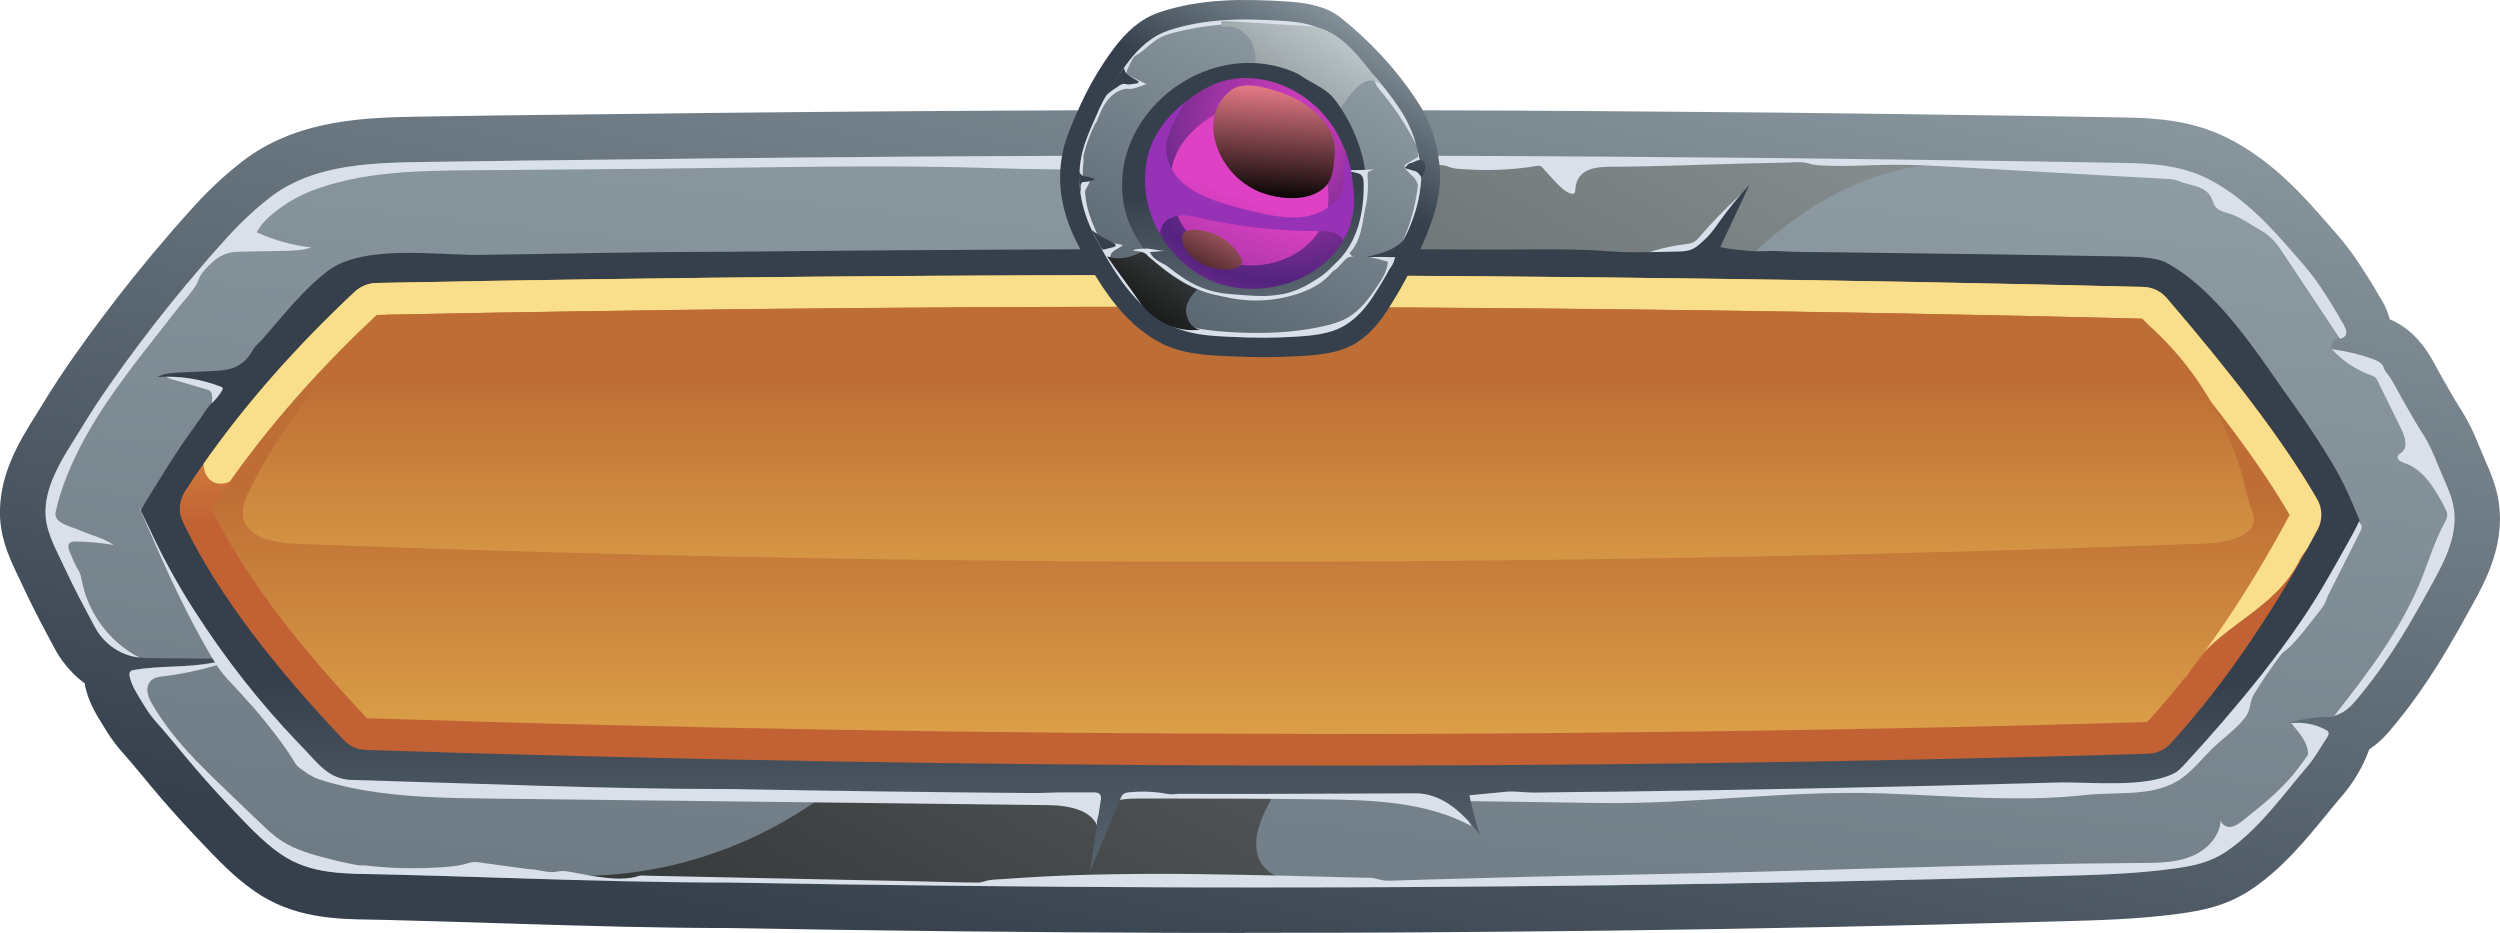 <?xml version="1.0" encoding="UTF-8"?>
<svg xmlns="http://www.w3.org/2000/svg" xmlns:xlink="http://www.w3.org/1999/xlink" viewBox="0 0 481.55 179.7">
  <defs>
    <style>
      .cls-1 {
        fill: #f9df8c;
      }

      .cls-2 {
        fill: #9732b7;
        mix-blend-mode: multiply;
      }

      .cls-3 {
        fill: url(#_ÂÁ_Ï_ÌÌ_È_ËÂÌÚ_17-11);
      }

      .cls-4 {
        fill: url(#_ÂÁ_Ï_ÌÌ_È_ËÂÌÚ_17-10);
      }

      .cls-5 {
        fill: url(#_ÂÁ_Ï_ÌÌ_È_ËÂÌÚ_7);
      }

      .cls-6 {
        fill: url(#_ÂÁ_Ï_ÌÌ_È_ËÂÌÚ_5);
      }

      .cls-7 {
        fill: url(#_ÂÁ_Ï_ÌÌ_È_ËÂÌÚ_4);
      }

      .cls-8 {
        fill: #d9e0ea;
      }

      .cls-9 {
        isolation: isolate;
      }

      .cls-10 {
        fill: url(#_ÂÁ_Ï_ÌÌ_È_ËÂÌÚ_2);
      }

      .cls-10, .cls-11, .cls-12, .cls-13 {
        mix-blend-mode: screen;
      }

      .cls-11 {
        fill: url(#_ÂÁ_Ï_ÌÌ_È_ËÂÌÚ_3);
      }

      .cls-12 {
        fill: url(#_ÂÁ_Ï_ÌÌ_È_ËÂÌÚ_2-2);
      }

      .cls-13 {
        fill: url(#_ÂÁ_Ï_ÌÌ_È_ËÂÌÚ_3-2);
      }

      .cls-14 {
        fill: url(#_ÂÁ_Ï_ÌÌ_È_ËÂÌÚ_17-6);
      }

      .cls-15 {
        fill: url(#_ÂÁ_Ï_ÌÌ_È_ËÂÌÚ_17-7);
      }

      .cls-16 {
        fill: url(#_ÂÁ_Ï_ÌÌ_È_ËÂÌÚ_17-8);
      }

      .cls-17 {
        fill: url(#_ÂÁ_Ï_ÌÌ_È_ËÂÌÚ_17-5);
      }

      .cls-18 {
        fill: url(#_ÂÁ_Ï_ÌÌ_È_ËÂÌÚ_17-9);
      }

      .cls-19 {
        fill: url(#_ÂÁ_Ï_ÌÌ_È_ËÂÌÚ_17-2);
      }

      .cls-20 {
        fill: url(#_ÂÁ_Ï_ÌÌ_È_ËÂÌÚ_17-3);
      }

      .cls-21 {
        fill: url(#_ÂÁ_Ï_ÌÌ_È_ËÂÌÚ_17-4);
      }

      .cls-22 {
        fill: url(#_ÂÁ_Ï_ÌÌ_È_ËÂÌÚ_12-2);
      }

      .cls-23 {
        fill: url(#_ÂÁ_Ï_ÌÌ_È_ËÂÌÚ_12);
      }

      .cls-24 {
        fill: url(#_ÂÁ_Ï_ÌÌ_È_ËÂÌÚ_17);
      }
    </style>
    <linearGradient id="_ÂÁ_Ï_ÌÌ_È_ËÂÌÚ_17" data-name="¡ÂÁ˚ÏˇÌÌ˚È „‡‰ËÂÌÚ 17" x1="276.92" y1="-64.98" x2="219.53" y2="195.91" gradientUnits="userSpaceOnUse">
      <stop offset="0" stop-color="#9eacb3"/>
      <stop offset="1" stop-color="#35404c"/>
    </linearGradient>
    <linearGradient id="_ÂÁ_Ï_ÌÌ_È_ËÂÌÚ_17-2" data-name="¡ÂÁ˚ÏˇÌÌ˚È „‡‰ËÂÌÚ 17" x1="260.01" y1="-75.78" x2="196.67" y2="500.43" xlink:href="#_ÂÁ_Ï_ÌÌ_È_ËÂÌÚ_17"/>
    <linearGradient id="_ÂÁ_Ï_ÌÌ_È_ËÂÌÚ_2" data-name="¡ÂÁ˚ÏˇÌÌ˚È „‡‰ËÂÌÚ 2" x1="435.74" y1="-234.84" x2="100.31" y2="354.4" gradientUnits="userSpaceOnUse">
      <stop offset="0" stop-color="#dae6e9"/>
      <stop offset="1" stop-color="#000"/>
    </linearGradient>
    <linearGradient id="_ÂÁ_Ï_ÌÌ_È_ËÂÌÚ_17-3" data-name="¡ÂÁ˚ÏˇÌÌ˚È „‡‰ËÂÌÚ 17" x1="240.83" y1="243.22" x2="240.83" y2="131.46" xlink:href="#_ÂÁ_Ï_ÌÌ_È_ËÂÌÚ_17"/>
    <linearGradient id="_ÂÁ_Ï_ÌÌ_È_ËÂÌÚ_7" data-name="¡ÂÁ˚ÏˇÌÌ˚È „‡‰ËÂÌÚ 7" x1="240.87" y1="48.32" x2="240.87" y2="100.64" gradientUnits="userSpaceOnUse">
      <stop offset="0" stop-color="#f6cb51"/>
      <stop offset="1" stop-color="#c26234"/>
    </linearGradient>
    <linearGradient id="_ÂÁ_Ï_ÌÌ_È_ËÂÌÚ_12" data-name="¡ÂÁ˚ÏˇÌÌ˚È „‡‰ËÂÌÚ 12" x1="240.87" y1="186.88" x2="240.87" y2="94.76" gradientUnits="userSpaceOnUse">
      <stop offset="0" stop-color="#f6cf5a"/>
      <stop offset="1" stop-color="#be6e35"/>
    </linearGradient>
    <linearGradient id="_ÂÁ_Ï_ÌÌ_È_ËÂÌÚ_12-2" data-name="¡ÂÁ˚ÏˇÌÌ˚È „‡‰ËÂÌÚ 12" x1="240.44" y1="156.44" x2="240.44" y2="73.63" xlink:href="#_ÂÁ_Ï_ÌÌ_È_ËÂÌÚ_12"/>
    <linearGradient id="_ÂÁ_Ï_ÌÌ_È_ËÂÌÚ_17-4" data-name="¡ÂÁ˚ÏˇÌÌ˚È „‡‰ËÂÌÚ 17" x1="263.61" y1="-4.08" x2="245.57" y2="26.39" xlink:href="#_ÂÁ_Ï_ÌÌ_È_ËÂÌÚ_17"/>
    <linearGradient id="_ÂÁ_Ï_ÌÌ_È_ËÂÌÚ_17-5" data-name="¡ÂÁ˚ÏˇÌÌ˚È „‡‰ËÂÌÚ 17" x1="263.94" y1="-8.59" x2="205.87" y2="99.13" xlink:href="#_ÂÁ_Ï_ÌÌ_È_ËÂÌÚ_17"/>
    <linearGradient id="_ÂÁ_Ï_ÌÌ_È_ËÂÌÚ_17-6" data-name="¡ÂÁ˚ÏˇÌÌ˚È „‡‰ËÂÌÚ 17" x1="248.97" y1="-.33" x2="249.26" y2="27.66" gradientTransform="translate(7.55 1.93) rotate(.94) scale(1.06 1) skewX(1.83)" xlink:href="#_ÂÁ_Ï_ÌÌ_È_ËÂÌÚ_17"/>
    <linearGradient id="_ÂÁ_Ï_ÌÌ_È_ËÂÌÚ_17-7" data-name="¡ÂÁ˚ÏˇÌÌ˚È „‡‰ËÂÌÚ 17" x1="212.22" y1="11.46" x2="212.48" y2="36.66" xlink:href="#_ÂÁ_Ï_ÌÌ_È_ËÂÌÚ_17"/>
    <linearGradient id="_ÂÁ_Ï_ÌÌ_È_ËÂÌÚ_17-8" data-name="¡ÂÁ˚ÏˇÌÌ˚È „‡‰ËÂÌÚ 17" x1="266.54" y1="1.73" x2="266.88" y2="33.98" xlink:href="#_ÂÁ_Ï_ÌÌ_È_ËÂÌÚ_17"/>
    <linearGradient id="_ÂÁ_Ï_ÌÌ_È_ËÂÌÚ_17-9" data-name="¡ÂÁ˚ÏˇÌÌ˚È „‡‰ËÂÌÚ 17" x1="223.26" y1="4.85" x2="218.84" y2="12.52" xlink:href="#_ÂÁ_Ï_ÌÌ_È_ËÂÌÚ_17"/>
    <linearGradient id="_ÂÁ_Ï_ÌÌ_È_ËÂÌÚ_17-10" data-name="¡ÂÁ˚ÏˇÌÌ˚È „‡‰ËÂÌÚ 17" x1="215.54" y1="10.41" x2="209.49" y2="33.23" xlink:href="#_ÂÁ_Ï_ÌÌ_È_ËÂÌÚ_17"/>
    <linearGradient id="_ÂÁ_Ï_ÌÌ_È_ËÂÌÚ_2-2" data-name="¡ÂÁ˚ÏˇÌÌ˚È „‡‰ËÂÌÚ 2" x1="261.4" y1="-5.55" x2="213.06" y2="67.64" xlink:href="#_ÂÁ_Ï_ÌÌ_È_ËÂÌÚ_2"/>
    <linearGradient id="_ÂÁ_Ï_ÌÌ_È_ËÂÌÚ_17-11" data-name="¡ÂÁ˚ÏˇÌÌ˚È „‡‰ËÂÌÚ 17" x1="241.66" y1="98.6" x2="239.7" y2="36.8" xlink:href="#_ÂÁ_Ï_ÌÌ_È_ËÂÌÚ_17"/>
    <radialGradient id="_ÂÁ_Ï_ÌÌ_È_ËÂÌÚ_5" data-name="¡ÂÁ˚ÏˇÌÌ˚È „‡‰ËÂÌÚ 5" cx="248.02" cy="23.71" fx="248.02" fy="23.71" r="45.26" gradientUnits="userSpaceOnUse">
      <stop offset="0" stop-color="#df41c4"/>
      <stop offset=".68" stop-color="#53247e"/>
      <stop offset=".72" stop-color="#5b2582"/>
      <stop offset=".79" stop-color="#732a8e"/>
      <stop offset=".87" stop-color="#9932a1"/>
      <stop offset=".97" stop-color="#ce3dbb"/>
      <stop offset="1" stop-color="#df41c4"/>
    </radialGradient>
    <linearGradient id="_ÂÁ_Ï_ÌÌ_È_ËÂÌÚ_4" data-name="¡ÂÁ˚ÏˇÌÌ˚È „‡‰ËÂÌÚ 4" x1="242.29" y1="32.23" x2="218.04" y2="96.06" gradientUnits="userSpaceOnUse">
      <stop offset=".09" stop-color="#df41c4"/>
      <stop offset=".68" stop-color="#53247e"/>
      <stop offset=".72" stop-color="#5b2582"/>
      <stop offset=".79" stop-color="#732a8e"/>
      <stop offset=".87" stop-color="#9932a1"/>
      <stop offset=".97" stop-color="#ce3dbb"/>
      <stop offset="1" stop-color="#df41c4"/>
    </linearGradient>
    <linearGradient id="_ÂÁ_Ï_ÌÌ_È_ËÂÌÚ_3" data-name="¡ÂÁ˚ÏˇÌÌ˚È „‡‰ËÂÌÚ 3" x1="246.15" y1="15.45" x2="244.6" y2="38.85" gradientUnits="userSpaceOnUse">
      <stop offset="0" stop-color="#f3818f"/>
      <stop offset="1" stop-color="#000"/>
    </linearGradient>
    <linearGradient id="_ÂÁ_Ï_ÌÌ_È_ËÂÌÚ_3-2" data-name="¡ÂÁ˚ÏˇÌÌ˚È „‡‰ËÂÌÚ 3" x1="239.03" y1="37.07" x2="227.89" y2="58.92" xlink:href="#_ÂÁ_Ï_ÌÌ_È_ËÂÌÚ_3"/>
  </defs>
  <g class="cls-9">
    <g id="Layer_2">
      <g id="Layer_1-2" data-name="Layer_1">
        <g>
          <g>
            <path class="cls-24" d="M239.79,179.7c-4.77,0-9.54,0-14.31-.02-28.51-.1-57.09-.41-84.94-.92h-.16c-6.26,0-13.07-.09-20.65-.26-7.98-.18-15.98-.43-23.97-.68-7.37-.23-14.75-.46-22.11-.64l-2.12-.04c-6.7-.1-15.04-.22-22.62-5.56-3.87-2.71-7.04-6.06-9.84-9.01l-1.91-2.02c-2.79-2.96-5.49-6-8-9.02l-1.38-1.66c-1.51-1.82-3.01-3.63-4.59-5.4-1.48-1.71-2.51-3.35-3.34-4.74l-.4-.65c-1.03-1.68-2.44-3.98-3.07-7.02-.03-.15-.05-.29-.07-.43-.81-.6-1.58-1.26-2.3-1.99-1.4-1.44-2.5-2.93-3.37-4.52l-.37-.69c-1.94-3.62-3.94-7.37-5.75-11.28-.26-.58-.54-1.15-.82-1.73-1.48-3.05-3.32-6.84-3.65-11.2-.04-.39-.05-.76-.05-1.16-.07-3.32.63-6.76,2.07-10.22,1.4-3.43,3.33-6.5,5.04-9.21.45-.72.9-1.42,1.31-2.12,3.75-6.17,7.94-11.91,11.17-16.22,4.01-5.37,8.38-10.8,12.97-16.11.81-.96,1.65-1.92,2.49-2.85,2.99-3.44,6.54-7.27,11.44-11.1,10.77-8.43,24.4-8.62,35.35-8.78l1.04-.02c9.53-.16,18.9-.26,28.29-.37l11.33-.13c5.65-.08,11.31-.14,16.98-.2l16.97-.16,16.98-.14,16.92-.1,16.94-.08,16.91-.04c5.63-.02,11.26-.02,16.92-.02s11.26,0,16.9.02c5.58,0,11.22.02,16.85.04l16.83.06,16.85.1c5.62.04,11.23.08,16.84.14l16.75.14c5.64.06,11.24.12,16.85.2,5.05.06,10.14.13,15.23.2l18.26.26c5.6.08,11.19.18,16.76.28,5.59.1,12.08.46,18.53,3.34.84.37,1.74.82,2.65,1.32,6.87,3.79,12.1,9.19,15.88,13.46l.68.77c.74.83,1.48,1.66,2.2,2.51,2,2.24,3.65,4.34,5.05,6.45,1.44,2.17,2.67,4.14,3.77,6.05l.21.34c.6.97,1.52,2.44,2.04,4.41.02.07.04.14.06.22,2.27.93,4.89,2.74,7.21,6.21.77,1.15,1.36,2.25,1.88,3.21.22.42.44.83.68,1.24l.82,1.44c1.13,1.98,2.19,3.85,3.33,5.62,1.62,2.56,2.71,5.22,3.5,7.18.18.41,1.02,2.4,1.02,2.4.81,1.85,1.72,3.94,2.28,6.44,2.02,9-2.33,16.81-4.92,21.47l-.43.79c-.51.93-1.02,1.86-1.54,2.77-.3.57-.62,1.12-.94,1.66-2.24,4-4.55,7.69-6.97,11.15-1.38,1.99-2.87,3.96-4.4,5.85l-.57.69c-.61.75-1.36,1.69-2.32,2.63-.8.78-1.66,1.48-2.57,2.08l-.13.36c-1.17,3.12-2.89,6.02-5.1,8.6-1.06,1.23-2.08,2.48-3.12,3.75-3.88,4.74-8.28,10.12-14.07,14.08-4.93,3.38-9.68,4.26-14.11,4.87-7.78,1.07-15.56,1.28-23.09,1.48l-2.01.05c-28,.8-56.44,1.39-84.53,1.74-13.71.16-27.39.28-41.1.36-3.41,0-6.78.02-10.15.04-6.42.01-12.8.02-19.18.02Z"/>
            <path class="cls-19" d="M468.45,112.45c-.66,1.2-1.31,2.43-1.99,3.61-.26.48-.55.96-.81,1.45-2.04,3.61-4.2,7.14-6.59,10.55-1.27,1.84-2.63,3.61-4.03,5.34-.72.85-1.4,1.77-2.21,2.58-.66.66-1.42,1.18-2.28,1.58-.35.15-.72.37-1.09.48-.46.13-1.01.04-1.49.07-1.12.02-2.23.13-3.35.28-.55.09-1.09.2-1.64.31-.18.04-1.51.46-1.58.39.77.83,1.73,1.47,2.78,1.86.53.2,1.07.35,1.64.42.24.02.48.02.72,0,.53-.07.99.11,1.51.22-.83,2.19-2.06,4.23-3.57,6-4.77,5.58-9.33,12.09-15.46,16.29-3.31,2.28-6.46,2.89-10.38,3.44-7.97,1.09-16.23,1.23-24.15,1.45-28.11.81-56.25,1.38-84.39,1.75-12.09.13-24.15.26-36.24.33-1.6,0-3.2.02-4.8.02-3.37,0-6.77.02-10.14.04-11.15.02-22.27.04-33.41,0-28.27-.11-56.54-.39-84.83-.92-6.92,0-13.84-.11-20.76-.26-2.52-.04-5.06-.11-7.58-.2-12.85-.33-25.68-.83-38.49-1.12-6.98-.18-13.9.22-19.93-4.01-3.53-2.47-6.55-5.82-9.48-8.89-.28-.31-.59-.63-.9-.96-2.63-2.78-5.19-5.67-7.66-8.63-2.04-2.45-4.03-4.9-6.15-7.29-.9-1.03-1.64-2.19-2.34-3.37-.94-1.58-2.04-3.15-2.43-4.99-.04-.31-.07-.68.13-.92.18-.22.46-.28.72-.31,4.99-.9,10.2-.42,15.11-1.4,1.01-.18,1.99-.44,2.96-.77-4.55-.02-9.09-.04-13.62-.09-1.16,0-2.3-.02-3.44-.13-.44-.07-.85-.13-1.29-.22-2.01-.46-3.85-1.55-5.32-3-.72-.74-1.36-1.6-1.86-2.52-2.01-3.77-4.07-7.55-5.87-11.45-1.4-3.07-3.48-6.61-3.7-10.01-.02-.18-.02-.35-.02-.53-.07-2.32.5-4.58,1.4-6.74,1.49-3.61,3.85-7.01,5.76-10.16,3.26-5.36,6.92-10.49,10.69-15.5,4.01-5.36,8.21-10.55,12.59-15.63.81-.94,1.58-1.84,2.36-2.69,3.2-3.68,6.22-6.85,10.34-10.09,8.76-6.83,20.74-6.77,31.14-6.94,13.36-.22,26.41-.33,39.59-.48,5.67-.09,11.32-.15,16.97-.22,5.67-.04,11.3-.09,16.97-.15,5.65-.04,11.28-.09,16.95-.13,5.65-.04,11.28-.07,16.93-.11,5.65-.02,11.25-.07,16.9-.09,5.65,0,11.28,0,16.9-.02s11.25-.02,16.88-.02c3.04,0,6.07,0,9.11.02,2.58-.02,5.19,0,7.77,0,5.61,0,11.21.02,16.84.02,5.61.02,11.23.04,16.84.07,5.61.04,11.21.07,16.82.11s11.21.07,16.82.13c5.58.04,11.19.11,16.77.15,5.61.04,11.19.11,16.79.2,5.58.04,11.17.13,16.75.22,1.16.02,2.34.02,3.5.04,4.42.07,8.82.13,13.23.2,5.58.07,11.17.18,16.73.28,5.32.09,10.34.44,15.13,2.56.63.28,1.29.61,1.93.96,5.26,2.91,9.63,7.14,13.6,11.63.92,1.05,1.86,2.08,2.76,3.15,1.6,1.8,3.13,3.66,4.44,5.63,1.23,1.84,2.39,3.7,3.48,5.58.48.81,1.12,1.69,1.36,2.61.04.11.07.24.07.37-.02.44-.37.61-.74.77-.99.39-2.63,1.38-1.75,2.69.28.44.81.61,1.29.77,1.12.35,2.23.7,3.35,1.03.42.13.81.22,1.23.22.33-.02.61-.07.94,0,1.75.31,3.13,1.8,4.07,3.22.85,1.27,1.51,2.65,2.28,3.99,1.42,2.47,2.8,4.97,4.36,7.4,1.14,1.8,1.99,3.83,2.78,5.82.2.46.39.9.57,1.34.83,1.97,1.8,3.92,2.26,6,1.23,5.45-1.47,10.73-4.03,15.33Z"/>
            <path class="cls-10" d="M379.57,31.98c-11.08-1.47-22.33,2.5-31.64,8.69-9.31,6.2-16.97,14.52-24.55,22.73-11.23,12.2-22.47,24.39-33.68,36.59-6.31,6.85-12.61,13.71-18.92,20.56-3.15,3.44-6.31,6.85-9.46,10.29-1.58,1.71-3.13,3.46-4.73,5.12-5.1,5.32-9.02,12.52-12.31,19.07-1.4,2.78-2.69,5.82-2.21,8.89.5,3.07,2.8,4.71,5.58,5.5,1.51.42,2.96.44,4.51.5,7.23.26,14.45.7,21.68.92-1.6,0-3.2.02-4.8.02-3.37,0-6.77.02-10.14.04-11.15.02-22.27.04-33.41,0-28.27-.11-56.54-.39-84.83-.92-6.92,0-13.84-.11-20.76-.26-2.52-.04-5.06-.11-7.58-.2-.68-.26-1.36-.55-2.04-.85,11.58.28,23.21-2.19,33.79-6.94,6.57-2.93,12.74-6.77,18.31-11.34,6.2-5.1,10.73-11.36,16.05-17.25,7.75-8.56,15.5-17.14,23.25-25.71,15.5-17.14,31.01-34.29,46.51-51.43,3.46-3.85,7.09-7.97,8.01-13.05.94-5.1-2.06-11.3-7.23-11.78.42-.42.81-.81,1.23-1.2,2.58-.02,5.19,0,7.77,0,5.61,0,11.21.02,16.84.02,5.61.02,11.23.04,16.84.07,5.61.04,11.21.07,16.82.11s11.21.07,16.82.13c5.58.04,11.19.11,16.77.15,5.61.04,11.19.11,16.79.2,5.58.04,11.17.13,16.75.22,1.16.02,2.34.02,3.5.04.15.35.28.72.44,1.07Z"/>
            <path class="cls-8" d="M450.01,93.22c.83,2.64,2.27,5.08,4.18,7.08.34.35.72.75.72,1.24,0,.29-.13.55-.26.81-1.27,2.52-2.54,5.05-3.81,7.57-.65,1.28-1.29,2.56-1.94,3.84-.28.56-.58,1.1-.77,1.7-.4,1.23-1.32,2.22-2.11,3.23-1.51,1.93-3.05,3.99-4.78,5.74-.69.7-1.5,1.12-2.09,1.94-1.76,2.4-3.49,4.85-5.01,7.4-.58.96-.63,1.93-.93,2.98-.16.55-.44,1.04-.79,1.5-1.8,2.31-4.33,4.02-6.41,6.06-1.84,1.81-3.46,3.88-5.53,5.42-5.26,3.92-12.19,2.69-18.71,3.4-13.01,1.43-26.14.13-39.22-.31-18.68-.63-35.85,2.12-54.54,1.85-9.05-.13-18.1-.26-27.14-.39.86,1.62,1.71,3.24,2.57,4.85-8.64-4.68-18.89-5.03-28.71-5.16-11.71-.16-23.43-.16-35.15-.16-2.01,0-4.11.02-5.87.99-1.76.97-2.99,3.21-2.13,5.03-.81-3.83-5.8-4.71-9.71-4.75-35.74-.42-71.49-.84-107.23-1.26-4.19-.05-8.38-.1-12.57-.33-3.97-.21-7.94-.58-11.86-1.26-1.95-.34-3.89-.75-5.8-1.25-.96-.25-1.91-.53-2.85-.83-1.16-.37-1.97-.9-2.99-1.61-.6-.42-1.32-.87-1.7-1.51-1.67-2.82-3.72-5.48-5.78-8.04-1.5-1.87-3.09-3.66-4.71-5.43-.82-.9-1.66-1.79-2.49-2.68-1.91-2.03-3.19-4.4-4.57-6.83-4.75-8.4-8.61-17.26-12.41-26.13,10.06,12.71,21.64,24.82,31.7,37.53,2.69,3.4,5.5,6.91,9.37,8.88,3.95,2.02,8.55,2.22,12.98,2.36,107.09,3.55,214.33,2.73,321.36-2.43,5.92-.29,12.08-.65,17.26-3.54,4.23-2.36,7.41-6.19,10.31-10.07,8.21-10.95,14.91-24.83,20.16-37.47Z"/>
            <path class="cls-8" d="M330.51,45.63c-.89,1.22-1.85,2.44-3.17,3.17-1.83,1.02-4.06.94-6.14.69-1.4-.16-2.79-.39-4.17-.68,2.37-.85,4.84-1.43,7.34-1.74.63-.08,1.28-.14,1.85-.44.54-.29.95-.77,1.35-1.23,1.09-1.26,2.21-2.5,3.37-3.7,1.16-1.2,2.35-2.37,3.57-3.51.34-.32.68-.63,1.03-.94.18-.16.36-.32.53-.48.13-.12.29-.31.45-.37-.68,1.25-1.5,2.45-2.26,3.65-.77,1.21-1.55,2.42-2.36,3.6-.45.66-.91,1.31-1.38,1.96Z"/>
            <path class="cls-8" d="M39.81,75c.22.06.45.13.63.28.42.34.43.96.42,1.49-.03,1-.06,2-.1,3,1.28-2.19,2.53-4.4,3.73-6.63-1.99-1.08-4.37-1.07-6.63-1.02-1,.02-1.99.04-2.99.06-.51,0-1.02.02-1.53.03-.23,0-.47,0-.7.01-.12,0-.56-.06-.66.03-.47.44,1.53.91,1.7.97.96.28,1.91.56,2.87.84,1.08.32,2.16.63,3.24.95Z"/>
            <path class="cls-8" d="M52.58,123.04c-.89-1.76-1.79-3.64-1.64-5.6.03-.33.09-.67.29-.93.31-.41.86-.53,1.37-.62,7.25-1.29,14.55-2.32,21.87-3.11-1.46-.55-3.01-.54-4.57-.47-4.95.24-9.92.21-14.87-.07-2.84-.16-5.76-.41-8.49.4,1.16,2.06,1.85,4.35,2.79,6.52.94,2.17,2.21,4.3,4.18,5.61-.16-.68-.62-1.11-.93-1.74Z"/>
            <path class="cls-8" d="M433.62,94c1.67.2,3.36.51,4.86,1.27,1.5.76,2.82,2.01,3.35,3.61.51,1.54.25,3.22-.02,4.82,1.21-1.34,2.12-2.96,2.63-4.7.09-.31.17-.64.11-.96-.05-.26-.18-.49-.31-.71-.78-1.33-1.58-2.64-2.41-3.93-.22-.35-.45-.7-.77-.95-.49-.39-1.13-.51-1.75-.6-.19-.03-.37-.05-.56-.08-2.09-.26-4.19-.29-6.29-.23-.39.01-.73,0-1.11-.08-.4-.08-.79.02-1.19.09-1.03.17-2.07.31-3.11.41-1.04.11-2.09.18-3.13.22-.52.02-1.05.04-1.57.04-.26,0-.52,0-.79,0-.24,0-.52.03-.75,0,.84.15,1.68.31,2.52.47,1.04.2,2.07.41,3.11.62.52.11,1.03.21,1.55.32.18.04.35.06.53.03.3-.05.57-.02.88,0,1.26.08,2.51.15,3.76.29.16.02.31.03.47.05Z"/>
            <path class="cls-20" d="M453.61,98.09c-1.54-3.7-2.86-6.36-4.42-8.94-2.2-3.68-4.68-7.44-7.36-11.18-6.66-9.28-14.19-21.65-24.41-27.29-.16-.1-.34-.18-.5-.24-1.74-.78-4.5-.98-8.12-1.04-5.58-.1-11.14-.2-16.71-.28-5.56-.08-11.14-.18-16.71-.24-5.58-.08-11.14-.16-16.73-.22-1.61-.02-3.23-.04-4.84-.06-3.78-.05-7.56,0-11.33-.24-1.67-.1-3.32.13-5,0-2.05-.16-4.12-.32-6.13-.77,1.88-4.01,3.76-8.01,5.65-12.02-2.06,2.22-3.98,4.57-5.74,7.03-.85,1.19-1.68,2.46-2.79,3.44-.82.73-1.68,1.66-2.72,2.04-.95.35-1.98.37-2.99.38-4.2.07-8.43.28-12.6-.05-7.64-.6-15.38-.3-23.04-.34-20.94-.1-41.89-.17-62.84-.09-5.64.02-11.26.02-16.89.04-11.24.04-22.51.12-33.77.18-5.64.04-11.28.1-16.91.14-5.64.06-11.28.1-16.93.16-15.77,0-31.55.38-47.32.6-8.1.12-22.55-2.2-29.47,3.2-3.72,2.92-6.28,5.88-10.18,10.4-.8.93-1.58,1.89-2.4,2.8-.46.51-1.03.92-1.42,1.48-.56.81-.95,1.64-1.66,2.34-.68.66-1.49,1.19-2.38,1.52-1.35.5-2.81.57-4.24.64l-5.87.26c-1.55.07-3.17.15-4.54.88,4.14-.28,8.34.35,12.22,1.85.15.06.31.13.37.28.06.16-.03.33-.12.48-.58.96-1.25,1.79-2.07,2.53-.77.7-1.35,1.8-1.96,2.64-.81,1.11-1.61,2.22-2.39,3.34-1.75,2.5-3.44,5.04-5.02,7.65-.5.82-1.02,1.66-1.56,2.52-.84,1.32-2,3.16-2.64,4.44.22.48.46.98.66,1.4.38.74.72,1.48,1.06,2.18,2.44,5.32,5.34,10.6,8.6,15.69,2.94,4.58,6.1,9.02,9.38,13.23,3.34,4.24,6.9,8.36,10.62,12.24l1.1,1.14c2.78,2.94,4.88,5.88,9.18,6,24.31.68,48.64,1.76,72.95,1.76h.34c19.3.36,38.61.61,57.91.77,1.89.02,3.82-.13,5.74-.13,1.98,0,3.96,0,5.94,0,.48,0,1.04.04,1.31.43.21.31.17.72.11,1.09-.72,4.63-1.43,9.26-2.14,13.9,1.97-4.73,3.94-9.46,5.92-14.18.14-.33.28-.67.56-.9.32-.26.75-.32,1.15-.36,1.99-.2,4.01-.17,5.99.09.86.11,1.71.37,2.57.28.95-.1,1.91-.07,2.87-.06,4.23,0,8.45.01,12.68.01h.63c10.16,0,20.34-.11,30.49-.12,2.3,0,4.55.86,6.44,2.14,2.29,1.54,4.13,3.64,5.85,5.79-.82-2.47-1.49-5-2.01-7.55,2.34-.23,4.67-.45,7.01-.68,1.88-.18,3.67.18,5.56.16,4.75-.05,9.49-.16,14.24-.16,27.95-.36,56.26-.94,84.11-1.72l2.16-.06c6.32-.18,16.71,1.12,22.55-1.72.88-.42,1.56-1.16,2.22-1.88,5.02-5.44,9.94-11.12,14.55-16.93,2.84-3.58,5.52-7.22,7.96-10.8,3.2-4.7,5.98-9.66,9.3-15.65.36-.66,1.3-2.36,1.82-3.56-.08-.18-.7-1.58-.92-2.1ZM435.13,113.77c-2.3,3.4-4.84,6.82-7.52,10.2-4.14,5.24-8.84,10.7-13.97,16.27-.98.28-3.02.62-7.12.62-1.58,0-3.16-.04-4.66-.08-1.56-.04-3.02-.08-4.38-.08-.56,0-1.1,0-1.62.02l-2.16.06c-27.79.78-56.04,1.36-83.95,1.72-22.33.28-45.02.42-67.47.42-5.56,0-11.12,0-16.69-.02-27.93-.1-56.32-.4-84.37-.92h-.42c-17.65,0-35.55-.58-52.88-1.14-6.46-.2-12.9-.42-19.35-.6-.44-.4-1.1-1.12-1.6-1.66-.38-.42-.76-.84-1.16-1.24l-1.1-1.16c-3.5-3.66-6.86-7.52-9.98-11.52-.94-1.2-2.08-2.29-2.89-3.56-.98-1.55-1.97-3.1-2.95-4.66-.23-.36-.47-.78-.34-1.19.17-.57.9-.72,1.5-.76,8.86-.67,17.72-1.33,26.58-2-8.52-.83-17.05-1.65-25.57-2.48-1.8-.17-3.63-.36-5.3-1.04-1.18-.48-2.28-1.25-3.03-2.3-.32-.45-.57-.95-.9-1.4-.47-.66-.83-1.38-1.2-2.1-.47-.89-.92-1.78-1.37-2.68-.08-.17-.88-1.48-.79-1.62.5-.78.98-1.54,1.42-2.28,2.92-4.8,6.42-9.62,9.16-13.29,3.54-4.74,7.36-9.46,11.34-14.07,3.64-4.22,5.82-6.74,8.78-9.06.32-.24,2.26-1.48,9.64-1.48,2.3,0,4.66.12,6.94.22,2.18.1,4.22.18,6.12.18h.74c4.74-.06,9.48-.14,14.25-.22,10.8-.18,21.97-.38,32.93-.38,5.74-.06,11.36-.1,17.01-.16,5.64-.04,11.26-.1,16.91-.14,11.24-.06,22.49-.14,33.73-.18,5.62-.02,11.24-.02,16.85-.04,5.76-.02,11.54-.02,17.31-.02,32.21,0,65,.16,100.22.5,5.58.06,11.14.12,16.73.2,5.56.06,11.14.14,16.71.22,5.56.06,11.12.16,16.69.24,5.56.08,11.12.18,16.69.28,2.68.04,3.86.16,4.36.26,6.5,3.78,12.4,12.24,17.61,19.71,1.06,1.52,2.1,3.02,3.1,4.42.99,1.38,2.66,2.84,2.47,4.73-5.69,2.62-11.98,3.94-18.25,3.83,6.78.08,13.56.56,20.3,1.42.47.06.95.13,1.37.35,1.02.55,1.33,1.77,1.97,2.65.29.4.71.63.97,1.05.14.23,1.04,1.81.93,2.01-2.96,5.36-5.52,9.84-8.32,13.97Z"/>
            <path class="cls-8" d="M448.39,141.83s-.06.09-.09.13c-1.26,1.89-2.35,3.91-3.83,5.65-4.78,5.56-9.32,12.08-15.47,16.29-3.3,2.26-6.44,2.88-10.36,3.42-7.98,1.1-16.23,1.24-24.15,1.46-28.13.8-56.26,1.38-84.39,1.74-13.69.16-27.35.28-41.04.36-3.38,0-6.76.02-10.14.04-11.14.02-22.27.04-33.41,0-28.27-.1-56.54-.4-84.81-.92-6.92,0-13.85-.1-20.77-.26-15.37-.34-30.73-.96-46.08-1.32-6.98-.16-13.91.22-19.91-4-3.54-2.48-6.56-5.82-9.48-8.88-.3-.32-.6-.64-.9-.96-2.64-2.8-5.2-5.68-7.66-8.64-2.04-2.44-4.04-4.9-6.16-7.28-.9-1.04-1.64-2.2-2.34-3.38-.94-1.58-2.04-3.14-2.42-4.98-.06-.32-.08-.68.12-.92.18-.22.46-.28.72-.32,5-.88,10.2-.4,15.13-1.38.86-.04,1.74-.08,2.62-.14-3.88,1.3-7.88,2.2-11.94,2.7-.92.1-1.94.24-2.58.9-1.2,1.26-.56,3.02.14,4.26.6,1.08,1.26,2.12,1.96,3.12,1.4,2.04,2.94,3.96,4.58,5.78,2.6,2.9,5.4,5.6,8.22,8.3,1.98,1.9,3.96,3.8,5.96,5.7,1.38,1.34,2.76,2.66,4.38,3.7,2.72,1.76,5.92,2.62,9.04,3.42,1.54.4,3.1.76,4.66,1.06.56.1,1.1.24,1.68.22.58-.04,1.16.06,1.76.12,1.36.14,2.74.26,4.12.32,2.76.14,5.54.14,8.3-.02,2.22-.12,4.36-.22,6.46-.9,1.04-.34,2.1-.1,3.14.06,2.8.38,5.6.76,8.4,1.14,1.66,0,3.28.68,4.94.54.48-.04.96-.18,1.44-.18.32-.02.64.02.96.06,1.88.28,3.76.74,5.66,1,2.4.34,5.14.66,7.54.08.18-.04.34-.12.54-.18.56-.18,1.22-.06,1.8-.06,3.52.08,7.04.16,10.58.22,7.04.16,14.11.3,21.17.44,7.06.16,14.15.3,21.21.44,3.52.08,7.04.2,10.56.22.48,0,.88-.08,1.34-.22,1.14-.4,2.44-.36,3.64-.46,1.4-.1,2.8-.2,4.22-.28,5.62-.36,11.24-.56,16.89-.64,5.64-.1,11.28-.1,16.93-.02,5.62.06,11.26.2,16.91.32,1.24.04,2.48.06,3.72.1,3.44.08,6.86.16,10.3.26.96.02,1.96-.04,2.9.2.92.26,1.68.42,2.66.38,2.82-.08,5.66-.18,8.5-.26,5.66-.16,11.34-.32,17.01-.46,5.66-.14,11.34-.26,17.01-.36,1.56-.04,3.12-.06,4.68-.1,32.91-.58,64.82-2.04,97.74-2.24,3.24-.02,6.56-.06,9.54-1.32,2.9-1.22,5.4-3.88,5.52-6.96.06.78.96,1.4,1.8,1.34.94-.06,1.74-.68,2.48-1.26,3.83-3,7.7-6.14,10.65-10.04.54-.71,1.03-1.45,1.58-2.16.21-.26.31-.5.3-.84-.08-1.9-1.59-3.72-2.75-5.09-.17-.2-.33-.39-.5-.59,2.27-.27,4.62.17,6.64,1.26.26.14.53.32.59.6.05.23-.05.46-.18.67Z"/>
            <path class="cls-8" d="M468.46,112.45c-.66,1.2-1.32,2.42-2,3.6-.26.5-.54.98-.82,1.46-2.02,3.6-4.2,7.14-6.58,10.54-1.28,1.84-2.62,3.62-4.02,5.34-1.32,1.58-2.42,3.22-4.38,4.1-.34.16-.68.28-1.02.38,6.5-8.28,12.96-16.75,16.87-26.53,1.4-3.5,2.46-7.14,4.28-10.46.3-.54.62-1.12.6-1.74-.02-.5-.26-.96-.48-1.4-1.84-3.48-4.02-7.28-7.74-8.54-.68-.24-1.54-.68-1.32-1.34.12-.34.48-.5.76-.72,1.26-1,.66-3-.06-4.46-1.57-3.18-3.1-6.38-4.69-9.54-.34-.67-1-.79-1.65-1.05-1.81-.7-3.5-1.69-5.01-2.91-.72-.59-1.4-1.22-2.03-1.91,2.63.33,5.22.95,7.72,1.82.68.24,1.41.55,1.91,1.09.25.27.35.55.45.89.11.36.39.62.62.92,1.06,1.42,1.79,3.03,2.67,4.55,1.42,2.48,2.8,4.98,4.36,7.4,1.14,1.8,1.98,3.84,2.78,5.82.2.46.38.9.56,1.34.84,1.98,1.8,3.92,2.26,6,1.22,5.44-1.46,10.72-4.02,15.33Z"/>
            <path class="cls-8" d="M451.63,64.77c-.22.26-.56.4-.9.48-3.26-4.92-6.54-9.82-9.8-14.75-1.66-2.48-2.86-4.7-5.44-6.12-2.06-1.12-3.84-2.56-6.12-3.24-.98-.3-2.08-.56-2.68-1.38-.34-.46-.46-1.06-.7-1.58-1.16-2.46-3.94-2.34-6.1-3.22-.7-.3-1.26-.42-2.04-.48-2.12-.12-4.24-.22-6.36-.34-4.24-.24-8.46-.48-12.7-.72-7.42-.42-14.85-.84-22.27-1.26-4.08-.22-8.18-.46-12.28-.42-4.04.04-8.06.34-12.1.18-1.26-.05-2.56-.04-3.76-.43-1.18-.39-2.44-.22-3.67-.19-3.02.07-6.04.14-9.06.21-8.46.2-16.94.6-25.4.6-1.59.04-3.24.09-4.65.82-1.46.75-2.05,1.99-2.16,3.55-.01.21.01.49-.13.66-.26.31-.61.21-.94.08-1.17-.46-2.2-1.61-3.05-2.5-.63-.65-1.22-1.34-1.83-2.01-.4-.44-.56-.77-1.13-.78-.51-.01-1.09.17-1.6.24-2.05.28-4.11.46-6.18.54-2.06.07-4.11.04-6.17-.09-.94-.06-1.95-.06-2.87-.32-.58-.17-1.09-.43-1.7-.48-2.06-.17-4.22.04-6.29.06-2.12.03-4.25.05-6.37.08-8.49.11-16.99.22-25.48.32-3.69.05-7.39.09-11.08.14-1.92.02-3.84.25-5.59,1.1-2.54,1.23-.83,4.42-1.24,6.55-.25-2.68-.83-5.85-3.3-6.92-.92-.4-1.94-.41-2.94-.42-.13,0-.25,0-.38,0-4.23-.04-8.47-.08-12.71-.11-6.99-.05-13.92-.36-20.92-.47-19.59-.28-39.17.2-58.76.38-8.5.06-17.03.14-25.53.22-2.12.02-4.26.04-6.38.04-10.46.1-21.19.24-30.93,4-2.93,1.13-5.5,2.77-7.87,4.77-1.06.89-1.95,1.97-2.63,3.18,3.32,1.52,6.89,2.52,10.52,2.93-1.83.6-3.8.64-5.73.67-2.48.04-4.97.08-7.45.13-.89.01-1.79.03-2.65.24-1.53.38-2.82,1.34-3.91,2.45-.56.57-1.17,1.2-1.59,1.89-.3.49-.41,1.06-.69,1.56-.91,1.66-2.4,3.14-3.57,4.63-1.27,1.62-2.54,3.24-3.8,4.86-6.78,8.64-13.67,17.45-17.73,27.67-.88,2.22-1.62,4.48-2.12,6.82-.48,2.24,2.82,2.74,4.92,3.66,2.08.92,4.4,1.4,6.24,2.74-2.4-.44-4.84-.66-7.3-.68-.42,0-.92.02-1.2.36-.38.42-.18,1.08.04,1.62.54,1.3,1.02,2.5,1.74,3.68.36.62.48,1.24.62,1.94.3,1.54.76,3.02,1.4,4.44,1.26,2.86,3.14,5.42,5.5,7.48,1.28,1.1,2.66,2.06,4.16,2.82-.44-.06-.86-.12-1.3-.22-2.02-.46-3.86-1.54-5.32-3-.72-.74-1.36-1.58-1.86-2.5-2.02-3.78-4.06-7.56-5.86-11.46-1.4-3.06-3.48-6.6-3.7-10-.02-.18-.02-.34-.02-.52-.06-2.32.5-4.58,1.4-6.74,1.48-3.62,3.86-7.02,5.76-10.16,3.26-5.36,6.92-10.48,10.68-15.51,4-5.36,8.2-10.56,12.58-15.63.8-.94,1.58-1.84,2.36-2.7,3.2-3.68,6.22-6.86,10.34-10.08,8.74-6.84,20.73-6.78,31.13-6.94,13.37-.22,26.41-.34,39.6-.5,5.66-.08,11.3-.14,16.97-.2,5.66-.06,11.3-.1,16.97-.16,5.64-.04,11.28-.1,16.95-.14,5.64-.04,11.28-.06,16.93-.1,5.64-.02,11.26-.06,16.91-.08,5.64-.02,11.26-.02,16.91-.04,5.62-.02,11.24-.02,16.89-.02s11.24,0,16.87.02c5.6,0,11.22.02,16.85.04,5.6.02,11.22.04,16.83.06,5.62.04,11.22.06,16.83.1,5.6.04,11.2.08,16.81.14,5.6.04,11.2.1,16.79.14,5.6.06,11.18.12,16.79.2,5.58.06,11.16.14,16.75.22,5.58.08,11.16.16,16.75.24,5.58.08,11.16.18,16.73.28,5.32.1,10.32.44,15.13,2.58.64.28,1.28.6,1.92.96,5.26,2.9,9.64,7.14,13.6,11.62.92,1.04,1.86,2.08,2.76,3.14,1.6,1.8,3.12,3.66,4.44,5.64,1.58,2.38,3.08,4.8,4.46,7.3.36.66.72,1.56.22,2.14Z"/>
          </g>
          <g>
            <path class="cls-5" d="M446.38,102.05c-3.91,7.34-8.07,14.34-12.54,20.94-4.86,7.25-10.09,14.03-15.72,20.21-1.13,1.22-2.72,1.96-4.4,1.99-112.83,3.3-227.27,3-343.25-.73-1.62-.06-3.18-.76-4.28-1.93-12.84-13.61-23.97-27.46-30.97-41.98-.92-1.9-.73-4.13.4-5.9,1.16-1.8,2.35-3.58,3.58-5.32,8.29-11.83,18.1-22.81,29.17-33.18,1.13-1.01,2.6-1.62,4.1-1.65,114.23-2.26,227.67-1.99,340.37.76,1.74.06,3.39.83,4.53,2.17,11.83,13.79,22.17,27,28.96,38.71,1.04,1.8,1.07,4.04.06,5.9Z"/>
            <path class="cls-1" d="M446.38,102.05c-.62,1.16-1.24,2.31-1.87,3.46-.44.8-1.12,1.44-1.5,2.26-2.29,4.86-6.41,8.21-10.64,11.35-4.5,3.34-9.27,6.82-11.58,11.92.49-.88.97-1.76,1.46-2.63,5.16-9.32,10.3-18.61,15.05-28.15-.7-1.22-1.47-2.45-2.23-3.64-3.06-4.8-6.6-9.29-10.55-13.42-1.8-1.87-3.85-3.55-5.53-5.53-1.16-1.31-2.75-1.62-4.4-2.11-6.85-2.02-13.97-2.6-21.07-3.12-89.28-6.76-179.02-9.02-268.4-3.76-26.3,1.53-51.67,9.85-75.71,20.64-1.38.61-2.48,1.74-3.73,2.63-1.22.89-2.81,1.56-4.28,1.04-1.44-.52-2.17-2.08-2.2-3.64,8.29-11.83,18.1-22.81,29.17-33.18,1.13-1.01,2.6-1.62,4.1-1.65,114.23-2.26,227.67-1.99,340.37.76,1.74.06,3.39.83,4.53,2.17,11.83,13.79,22.17,27,28.96,38.71,1.04,1.8,1.07,4.04.06,5.9Z"/>
            <path class="cls-23" d="M441.03,99.21c-8.56,15.93-17.52,29.02-27.43,39.87-32.75.98-65.98,1.62-99.37,1.96-19.32.24-38.68.34-58.03.34-2.17,0-4.31,0-6.48-.03-58.74-.03-118.94-1.07-179.02-3-14.55-15.38-24.06-28.22-29.96-40.42,8.35-12.78,19.05-25.35,31.83-37.27.61,0,1.19-.03,1.8-.03,50.45-1.01,101.42-1.53,151.6-1.53,16.33,0,32.69.06,49.11.18,25.35.15,50.76.43,76.07.86,4.95.06,9.91.15,14.83.24.06.03.12.03.18,0,1.99.06,4.01.09,5.99.12,13.45.24,26.88.55,40.27.89h.28c.21.24.43.49.64.73,4.71,5.53,8.87,10.55,12.51,15.23,6.57,8.38,11.5,15.5,15.2,21.86Z"/>
            <path class="cls-22" d="M425.16,104.68c-57.21,2.17-114.51,3.3-171.78,3.52h-2.32c-64.15.18-128.3-.95-192.39-3.39-3.55-.15-9.05-.28-11.25-3.64-1.28-2.02-.52-4.4.46-6.36,3.18-6.6,7.22-12.72,11.62-18.59,2.11-2.81,4.31-5.56,6.54-8.32.52-.61.92-1.19,1.31-1.9,1.19-2.02,3.79-3.3,5.72-4.59.43-.28.86-.55,1.28-.8,50.45-1.01,101.42-1.53,151.6-1.53,62.01,0,124.75.76,186.45,2.29.31.21.61.49.92.73l.09.09c4.74,4.16,8.81,9.05,12.05,14.49.12.21.24.43.37.64,2.54,4.31,4.53,8.96,5.93,13.76.7,2.38,1.07,4.86,2.02,7.19,2.02,4.92-4.86,6.24-8.62,6.39Z"/>
          </g>
        </g>
        <g>
          <g>
            <path class="cls-21" d="M277.36,34.54c0,.12,0,.22,0,.33-.09,2.2-.5,4.29-1.12,6.32-.63,2.09-1.47,4.14-2.39,6.26-.58,1.33-1.19,2.63-1.83,3.93-.04.08-.08.17-.13.24-1.45,2.91-3.07,5.73-4.86,8.44-.63.97-1.34,1.93-2.14,2.83-1.06,1.21-2.29,2.32-3.68,3.18-3.26,2.03-7.45,2.33-11.25,2.55-4.25.23-8.52.23-12.78.02-4.06-.19-8.12-.32-11.95-1.84-4.11-1.64-7.48-4.63-10.19-7.93,0-.02-.03-.03-.04-.05-2-2.45-3.73-5.15-5.25-7.84-.43-.75-.85-1.5-1.26-2.24-.27-.5-.53-.98-.78-1.47-.32-.6-.61-1.2-.89-1.8-1.33-2.91-2.19-5.88-2.5-8.86-.17-1.72-.17-3.43.03-5.16.12-.96.29-1.91.52-2.87.28-1.11.65-2.24,1.09-3.37.13-.3.24-.61.38-.92.4-.99.81-1.98,1.26-2.95.24-.54.48-1.06.73-1.6.51-1.09,1.06-2.18,1.64-3.26.39-.71.78-1.41,1.21-2.11.52-.89,1.07-1.75,1.65-2.61.03-.06.07-.11.11-.17.29-.43.58-.85.88-1.27.25-.35.49-.69.75-1.02.04-.06.09-.12.14-.18,2.23-2.92,4.88-5.5,8.62-6.75,7.94-2.67,16.2-2.63,24.8-2.07,3.46.23,7.31.88,10.05,3.05,5.68,4.54,10.64,9.84,14.58,15.81.05.07.1.13.14.19,1.55,2.34,2.71,4.9,3.47,7.57,0,0,0,.02,0,.04.14.5.27.99.38,1.5.09.38.16.76.23,1.15,0,.02,0,.03,0,.05h0c.19,1.07.31,2.15.37,3.24.03.56.03,1.1.02,1.63Z"/>
            <path class="cls-17" d="M273.65,34.53c0,.1,0,.2,0,.3-.08,1.96-.45,3.82-1.01,5.63-.56,1.86-1.32,3.69-2.14,5.57-.52,1.18-1.07,2.34-1.64,3.5-.03.07-.07.15-.11.22-1.3,2.6-2.76,5.1-4.37,7.52-.56.86-1.21,1.72-1.93,2.52-.95,1.08-2.06,2.07-3.31,2.83-2.93,1.81-6.69,2.07-10.11,2.27-3.82.21-7.66.21-11.49.02-3.65-.17-7.3-.29-10.74-1.64-3.69-1.46-6.72-4.12-9.16-7.07,0-.02-.03-.03-.03-.04-1.8-2.18-3.35-4.58-4.71-6.98-.39-.67-.76-1.34-1.13-2-.24-.44-.48-.88-.7-1.31-.29-.54-.55-1.07-.8-1.61-1.2-2.6-1.97-5.23-2.25-7.89-.16-1.53-.16-3.06.03-4.59.1-.85.26-1.7.47-2.55.25-.99.58-2,.98-3,.11-.27.22-.55.34-.82.36-.89.73-1.76,1.13-2.63.22-.48.43-.95.66-1.42.46-.97.95-1.94,1.48-2.9.35-.63.7-1.26,1.09-1.88.47-.79.96-1.56,1.48-2.33.03-.05.06-.1.1-.15.26-.38.52-.76.79-1.13.23-.31.44-.62.68-.91.03-.05.08-.1.12-.16,2.01-2.6,4.38-4.9,7.74-6.02,7.14-2.38,14.56-2.34,22.29-1.84,3.11.21,6.57.78,9.03,2.72,5.1,4.05,9.56,8.77,13.1,14.08.04.06.09.11.12.17,1.39,2.08,2.44,4.37,3.12,6.75,0,0,0,.02,0,.03.13.44.24.89.34,1.34.08.34.15.68.21,1.02,0,.02,0,.03,0,.04h0c.17.95.28,1.92.33,2.88.03.49.03.98.02,1.45Z"/>
            <path class="cls-8" d="M269.62,21.01c1.39,2.08,2.44,4.37,3.12,6.75-.16-.32-.34-.62-.49-.91-.56-1.03-1.15-2.06-1.76-3.06-1.19-1.9-2.49-3.73-3.9-5.48-.6-.75-1.3-1.41-1.65-2.33-.3-.76-.92-1.36-1.48-1.94-1.89-1.93-4.12-3.46-6.18-5.18-1.19-1-2.35-2.07-3.75-2.75-1.37-.66-2.9-.89-4.41-.97-.56-.03-1.1-.04-1.66-.05-.23,0-.44,0-.66-.07-.24-.08-.5-.09-.76-.12-.7-.08-1.4-.14-2.1-.19-5.84-.43-11.75.06-17.44,1.48-1.04.26-2.09.56-3.05,1.06-.14.08-.27.16-.41.23-.89.56-1.68,1.26-2.48,1.93-.4.34-.81.67-1.24.96-.17.12-.34.21-.53.3-.3.15-.48.47-.66.75-.39.6-.63,1.22-.93,1.86-.05.1-.1.18-.12.3-.08.34-.13.69-.2,1.03-.43-.02-.85-.14-1.22-.36.03-.05.06-.1.1-.15.26-.38.52-.76.79-1.13.23-.31.44-.62.68-.91.03-.05.08-.1.12-.16,2.01-2.6,4.38-4.9,7.74-6.02,7.14-2.38,14.56-2.34,22.29-1.84,3.11.21,6.57.78,9.03,2.72,5.16,4.09,9.65,8.87,13.22,14.25Z"/>
            <path class="cls-8" d="M273.3,30.15c-.02.11-.04.22-.07.33-.07-.43-.18-.87-.14-1.31v-.04c.08.34.15.68.21,1.02Z"/>
            <path class="cls-8" d="M270.57,32.3c.06.14.17.26.27.37.36.38.72.76,1.08,1.14.13.14.27.22.41.34.28.25.46.66.62.99.13.28.18.39.15.69-.03.25-.06.49-.09.74-.07.49-.14.98-.23,1.46-.17.97-.38,1.94-.63,2.89-.5,1.91-1.16,3.78-1.98,5.58,0,.02-.02.04-.02.05.19-.42.45-.82.66-1.24.21-.43.42-.86.61-1.29.38-.87.73-1.77,1.02-2.67.59-1.81,1-3.69,1.21-5.58.05-.44.09-.87.12-1.31.01-.21.05-.43.03-.64-.02-.2-.05-.4-.07-.61-.06-1.04-.19-2.07-.4-3.09l-2.29,1.35c-.24.14-.5.32-.52.6,0,.08.01.15.04.22Z"/>
            <path class="cls-8" d="M212.26,19.9c-.37.71-.71,1.44-1,2.19-.3.76-.67,1.48-.99,2.23-.27.63-.53,1.25-.78,1.89-.4,1.01-.73,2.01-.98,3-1.26,5.09-.51,10.12,1.75,15.04.25.54.51,1.07.8,1.61.57,1.09,1.18,2.2,1.83,3.31,1.37,2.41,2.93,4.84,4.75,7.02,2.44,2.94,5.47,5.61,9.16,7.07,3.44,1.35,7.09,1.47,10.74,1.64,3.83.19,7.67.19,11.49-.02,3.42-.2,7.19-.47,10.11-2.27,2.18-1.34,3.91-3.33,5.23-5.35.63-.95,1.24-1.92,1.83-2.91.3-.51.6-1.02.89-1.53.23-.4.41-.83.7-1.2.18-.23.33-.48.47-.74.31-.57.56-1.17.72-1.79-.01.04-.36.08-.41.09-.15.02-.3.04-.45.04-.11,0-.19-.02-.3-.04-.14-.03-.28,0-.41,0-1.18.12-2.36.25-3.54.36,1.17.22,2.33.51,3.47.88-.12,1.71-1.06,3.24-2.02,4.66-1.57,2.35-3.3,4.71-5.76,6.12-1.43.82-3.05,1.28-4.66,1.64-5.94,1.33-12.1,1.49-18.17,1.11-2.92-.18-5.86-.49-8.66-1.34-1.39-.43-2.73-.99-3.99-1.72-.88-.52-1.72-1.12-2.48-1.8-.34-.31-.64-.71-1.04-.93-.09-.05-.17-.1-.25-.16-.47-.38-.9-.84-1.33-1.28-.91-.94-1.74-1.96-2.51-3.01-.79-1.08-1.63-2.13-2.29-3.3-.14-.26-.37-.5-.35-.81.01-.19.04-.38.12-.55.16-.37.47-.66.81-.88.52-.33,1.13-.55,1.56-.99-.05.06-.64-.11-.74-.13-.26-.05-.51-.1-.76-.16-.51-.11-1.01-.23-1.52-.37-.2-.05-.38-.1-.59-.1-.16,0-.29,0-.44-.07-.39-.18-.61-.56-.79-.94-.03-.07-.06-.14-.09-.21-.2-.47-.41-.94-.61-1.41-.82-1.88-1.47-3.87-1.69-5.91-.04-.34-.11-.74-.07-1.08.02-.17.16-.35.24-.5.19-.37.38-.74.57-1.12.06-.11.11-.23.1-.35-.03-.23-.3-.35-.53-.39-.22-.04-.39-.1-.59-.18-.08-.03-.19,0-.24-.06-.08-.1-.03-.44-.03-.55,0-.44.03-.87.05-1.31.04-.59.17-1.2.11-1.79-.07-.74.26-1.59.47-2.28.24-.82.54-1.61.86-2.4.2-.49.41-.96.64-1.44.1-.21.18-.45.32-.64.08-.11.17-.19.23-.31.19-.37.31-.79.47-1.18.32-.78.69-1.55,1.14-2.27.03-.04.06-.09.08-.13.77-1.16,1.85-2.18,3.18-2.61.4-.13.83-.25,1.26-.18.21.03.4.05.61.01.66-.13,1.31-.36,1.94-.58.3-.11.6-.22.9-.34-1.22-.61-2.44-1.21-3.66-1.82-.32.11-.63.25-.92.43-.09.05-.18.12-.28.16-.07.03-.14.05-.21.09-.22.13-.38.4-.55.59-.23.27-.46.54-.69.8-.12.13-.23.27-.35.4-.09.1-.13.2-.2.31-.17.28-.39.54-.57.81-.18.28-.36.56-.53.84-.21.35-.41.7-.59,1.06Z"/>
            <path class="cls-14" d="M270.66,32.32c0,.09.11.13.2.15.4.11.79.23,1.19.34.3.09.67.13.9.34.48.43.9.85.91,1.51,0-.03,0-.05,0-.08.06-.26-.04-.43.07-.67.07-.16.15-.33.23-.49.15-.32.3-.65.37-1,.12-.61-.1-1.36-.68-1.56-.35-.12-.74-.01-1.09.14-.21.09-.41.21-.62.29-.16.07-.31.08-.47.11-.35.08-.71.51-.95.76-.04.04-.08.09-.07.14Z"/>
            <path class="cls-15" d="M212.39,48.06c-.05-.02-.1-.05-.14-.09-.24-.23-.39-.63-.54-.92-.22-.4-.44-.79-.64-1.2-.29-.54-.55-1.07-.8-1.61.07.07.15.13.21.18,1.18,1.01,2.65,1.66,4.02,2.38.12.06.24.13.32.23.08.1.12.26.05.37-.07.1-.19.14-.31.17-.45.12-.9.23-1.36.35-.23.06-.55.21-.8.12Z"/>
            <path class="cls-16" d="M269.19,47.27c-1.68,1.2-3.86,1.73-5.97,2.22,1.86-.01,3.72,0,5.58.05-.23.32-.3.72-.19,1.09.37-.85.74-1.7,1.11-2.54.36-.82.65-1.71,1.1-2.5-.01.28-.47.67-.68.88-.29.29-.6.56-.94.81Z"/>
            <path class="cls-18" d="M219.35,15.73c-.07.1-.13.21-.2.31-.5.07-1.01.16-1.52.22-.34.04-.61-.04-.94-.09-.4-.06-.78.11-1.11.33-.44.29-.88.59-1.31.88-.44.3-.84.65-1.19,1.05.82-1.49,1.7-2.94,2.67-4.35.26-.38.52-.76.79-1.13,0,.07-.02.14,0,.21.12.95.82,1.34,1.54,1.78.42.26.85.52,1.27.78Z"/>
            <path class="cls-4" d="M207.93,32.29c-.01.13-.08.25-.07.39,0,.19.07.37.15.55.03.06.06.12.09.18.05.09.1.18.16.25.14.16.34.2.54.24.75.13,1.47.32,2.16.64-.05-.02-.37.16-.43.18-.17.06-.33.11-.5.16-.33.09-.67.14-1.01.16-.28.02-.48-.05-.68.21-.16.2-.2.48-.2.73,0,.35.09.7,0,1.04-.35-1.56-.36-3.12-.2-4.71Z"/>
            <path class="cls-12" d="M230.42,55.93c-1.18,1.31-2.22,2.78-1.94,4.35.3,1.65,1.11,3.02,2.78,3.19-4.52.75-9.39-1.8-11.95-5.6-1.89-2.81-4.18-5.69-6.07-8.49,2.8.98,6-.1,8.28-2.01,2.28-1.9,3.83-4.52,5.34-7.08,3.91-6.64,7.82-13.29,11.73-19.93,1.12-1.9,2.25-3.83,2.85-5.96s.6-4.51-.47-6.44c-1.07-1.93-3.37-3.26-5.52-2.75-.22.05-.32-.84-.17-1.02.15-.17.42-.17.64-.16,5.43.34,10.85.69,16.28,1.03,6.12.39,10.4,6.89,14.13,11.77-2.72-3.56-5.97.96-7.33,2.86-3.31,4.63-6.74,9.17-10.2,13.69-3.32,4.32-6.7,8.6-10.13,12.84-2.03,2.5-4.08,4.99-6.14,7.47-.57.68-1.35,1.43-2.08,2.24Z"/>
            <path class="cls-3" d="M262.8,31.91c-.42-2.31-1.2-4.71-2.25-6.99-.94-2.05-2.16-4.12-3.58-5.9-1.28-1.61-3.34-2.62-5.11-3.62-.77-.44-1.44-.99-2.24-1.35-16.09-7.17-35.02,6.74-33.39,23.62.27,2.83,1.17,5.59,2.64,8.07,4.02,6.85,11.38,11.21,19.44,11.98,2.98.28,6.02.15,8.93-.54,5.9-1.4,10.74-5.14,13.61-10.31,2.44-4.38,2.84-10.13,1.95-14.96ZM255.58,44.61c-2.16,3.89-5.79,6.69-10.23,7.75-2.18.52-4.47.62-6.7.4-6.05-.57-11.58-3.84-14.61-8.99-1.09-1.86-1.77-3.93-1.98-6.06-.06-.66-.09-1.32-.07-1.98,0-.29.05-.59.04-.88,0-.15-.05-.29-.09-.44-.12-.44-.1-.94,0-1.38.1-.48.35-.95.77-1.2.32-.2.71-.25,1.09-.29.88-.09,1.77-.13,2.66-.1-1.13-.18-2.25-.35-3.38-.53-.05,0,.37-1.35.42-1.47.18-.46.44-.88.66-1.33.35-.72.86-1.4,1.34-2.04.99-1.3,2.14-2.47,3.42-3.48,1.29-1.01,2.7-1.87,4.2-2.53,1.5-.66,3.09-1.13,4.72-1.36,1.65-.24,3.33-.25,4.97,0,1.49.22,2.95.65,4.33,1.27.6.27,1.11.69,1.68,1.01,1.33.76,2.87,1.52,3.84,2.73,1.07,1.34,1.98,2.88,2.69,4.43.79,1.72,1.37,3.52,1.69,5.25.36,1.97.42,3.89-.03,5.85-2.29.12-4.59.15-6.89.09,2.09.23,4.18.46,6.27.69.66.07.31.67.17,1.08-.12.36-.18.72-.18,1.11,0,.35-.03.67-.14,1-.08.25-.19.48-.3.72-.06.12-.12.24-.18.36-.04.08-.19.26-.19.35Z"/>
            <path class="cls-8" d="M257.66,50.32c1.93-1.91,3.25-4.37,4.02-6.97.77-2.59,1.02-5.32.99-8.03,0-.39-.04-.79-.18-1.16-.2-.51-.58-.7-1.1-.83-.78-.19-1.56-.38-2.33-.58,1.84.07,3.84-.02,5.68-.11-.31.11-.62.21-.93.32-.08.03-.16.05-.22.11-.06.06-.09.14-.11.22-.12.44-.06.9-.02,1.36.06.73.05,1.46,0,2.19-.02.36-.05.72-.09,1.08-.07.8-.24,1.57-.4,2.36-.3,1.49-.49,3-.9,4.46-.41,1.46-1.05,2.9-2.11,3.98.12.31.37.56.66.7-.37.02-.76.05-1.08.24-.18.11-.33.26-.47.41-.51.54-1.01,1.08-1.53,1.61-.17.17-.35.29-.55.41-.45.27-.75.75-1.11,1.11-1.66,1.67-3.85,2.73-6.1,3.45-.17.05-.34.11-.51.16-1.55.46-3.14.77-4.74.94-1.61.16-3.23.18-4.83.04-.8-.07-1.6-.17-2.4-.31-.4-.07-.79-.15-1.19-.24-1.26-.29-2.52-.49-3.75-.89-3.61-1.17-6.77-3.36-9.68-5.73-.35-.29-.7-.58-1.05-.87-.15-.13-.34-.26-.48-.4-.12-.12-.2-.26-.34-.37-.26-.22-.58-.36-.9-.45-.52-.14-1.07-.15-1.61-.22.07-.17.28-.23.46-.27.41-.08.83-.13,1.24-.14.21,0,.42.02.63,0,.17-.02.31-.03.48-.01.82.07,1.62.27,2.44.37.49.06.99.08,1.49,0-1.18.1-2.37.21-3.55.3.45,1.09,1.55,1.74,2.6,2.28.21.11.45.2.63.34.08.06.16.13.24.19.16.13.33.25.49.38.33.25.66.5.99.75.67.49,1.35.97,2.05,1.4.98.6,2.01,1.13,3.09,1.55,1.66.65,3.42,1.05,5.2,1.18,3.21.23,6.34.65,9.52.15.38-.06.75-.12,1.13-.2,2.51-.53,4.79-1.84,6.92-3.28,1.29-.87,2.21-1.91,3.32-3.01Z"/>
          </g>
          <g>
            <path class="cls-6" d="M260.79,38.25c.02.84-.03,1.66-.14,2.44-.28,2.09-.96,3.99-1.95,5.69,0,0,0,.02-.02.03-4.26,7.3-14.19,10.78-22.7,8.57-5.3-1.38-9.77-5.07-12.5-9.79-.21-.36-.41-.72-.6-1.09-1.37-2.69-2.2-5.67-2.32-8.71-.05-1.14,0-2.29.17-3.45.04-.31.09-.62.15-.93.92-4.89,3.98-8.71,7.77-11.63.98-.75,2-1.45,3.05-2.08,6.02-3.64,13.46-2.65,19.15,1.16,3.78,2.54,6.43,6,8.03,9.96.15.37.29.75.42,1.13.02.07.06.16.08.24.1.29.19.59.28.89.12.4.22.8.32,1.21.04.15.07.31.11.46.03.16.07.31.1.47.03.17.07.33.1.5.04.23.08.47.12.71,0,.02,0,.04,0,.07.03.2.06.39.09.59,0,.04,0,.07,0,.12.03.26.06.51.09.77,0,.04.02.08.02.12.09.84.14,1.71.15,2.57Z"/>
            <path class="cls-7" d="M255.89,37.96c.01.63-.03,1.25-.11,1.85-.21,1.58-.73,3.02-1.47,4.31,0,0,0,.02-.01.03-3.22,5.52-10.74,8.16-17.18,6.48-4.01-1.04-7.39-3.84-9.46-7.41-.16-.27-.31-.55-.45-.83-1.03-2.04-1.66-4.29-1.76-6.6-.04-.87,0-1.74.13-2.61.03-.24.07-.47.11-.7.7-3.7,3.01-6.59,5.88-8.8.74-.57,1.51-1.1,2.31-1.57,4.56-2.75,10.19-2.01,14.5.88,2.86,1.92,4.87,4.54,6.08,7.54.11.28.22.56.32.85.02.06.04.12.06.18.08.22.14.45.21.67.09.3.17.61.24.92.03.11.06.23.08.34.02.12.05.24.08.36.03.13.05.25.08.38.03.18.06.36.09.54,0,.02,0,.03,0,.05.02.15.04.29.07.45,0,.03,0,.06,0,.09.03.19.04.39.07.58,0,.03.01.06.01.09.07.64.11,1.29.11,1.94Z"/>
            <path class="cls-11" d="M234.4,28.26c1.23,3.54,3.89,6.57,7.24,8.26,3.68,1.86,10.53,2.75,13.69-.64,1.61-1.73,1.55-4.15,1.76-6.36.52-5.38-5.03-9.65-9.45-11.35-2.56-.99-7.51-2.62-10.08-1.07-1.4.84-2.64,2.45-3.25,3.94-.83,2.06-.74,4.39-.14,6.49.07.24.15.48.23.72Z"/>
            <path class="cls-2" d="M260.79,38.25c.02.84-.03,1.66-.14,2.44-.28,2.09-.96,3.99-1.95,5.69,0,0,0-.02,0-.03-.3-.7-.96-1.23-1.65-1.49-.95-.36-2-.35-3.01-.35-7.63.02-15.26-.81-22.7-2.49-1.27-.29-2.54-.6-3.83-.54-1.29.07-2.63.56-3.4,1.6-.45.6-.66,1.36-.63,2.11-.21-.36-.41-.72-.6-1.09-1.37-2.69-2.2-5.67-2.32-8.71-.02-1.15.02-2.31.17-3.45.04-.31.09-.62.15-.93.92-4.89,3.98-8.71,7.77-11.63-1.04,1.34-1.93,2.8-2.64,4.34-.92,2-1.68,3.97-1.26,6.19.33,1.73,1.19,3.37,2.39,4.65l.07.07c2.34,2.43,5.62,3.69,8.83,4.67,2.46.75,4.95,1.38,7.47,1.9,2.36.49,4.77.86,7.17.62,4.09-.41,8.61-3.22,8.2-7.88-.14-1.6.58-4.04,0-5.53.15.37.29.75.42,1.13.02.07.06.16.08.24.1.29.19.59.28.89.12.4.22.8.32,1.21.04.15.07.31.11.46.03.16.07.31.1.47.03.17.07.33.1.5.04.23.08.47.12.71,0,.02,0,.04,0,.07.03.2.06.39.09.59,0,.04,0,.07,0,.12.03.26.06.51.09.77,0,.04.02.08.02.12.09.84.14,1.71.15,2.57Z"/>
            <path class="cls-13" d="M237.64,51.74c.73-.16,1.57-.58,1.6-1.33.01-.32-.14-.62-.29-.89-1.62-2.86-4.68-4.87-7.96-5.21-.63-.07-1.27-.07-1.89.03-.34.06-.68.15-.95.37-.81.67-.42,1.75-.13,2.57.26.73.7,1.3,1.24,1.85,1.36,1.4,3.18,2.34,5.1,2.67,1.09.19,2.21.17,3.29-.06Z"/>
          </g>
        </g>
      </g>
    </g>
  </g>
</svg>